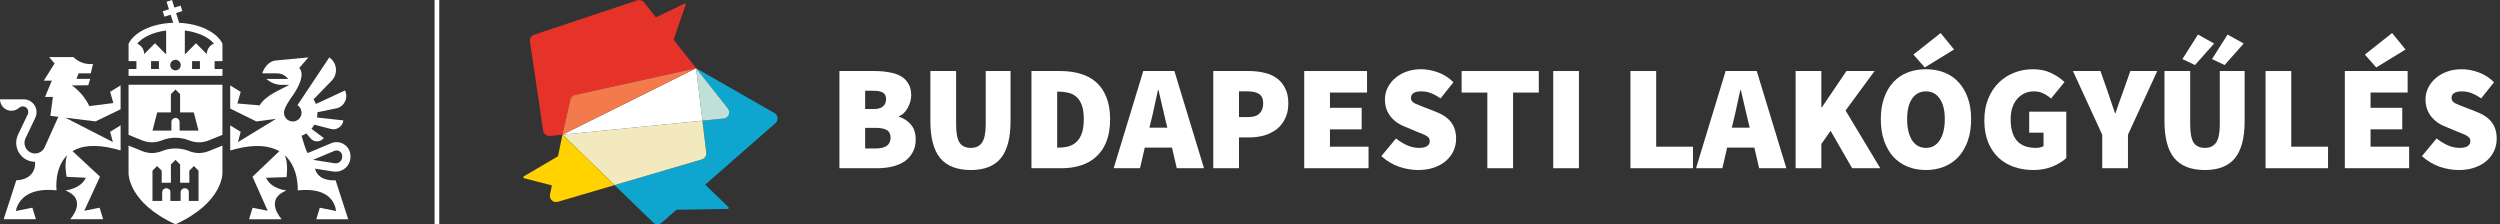 <svg width="535" height="48" viewBox="0 0 535 48" fill="none" xmlns="http://www.w3.org/2000/svg">
<rect x="0" y="0" width="535" height="48" fill="#333333" stroke="none"/>
<g clip-path="url(#clip0_311_619)">
<path d="M179.638 36V15.2H187.126C188.214 15.2 189.238 15.285 190.198 15.456C191.158 15.605 191.99 15.872 192.694 16.256C193.398 16.64 193.952 17.173 194.358 17.856C194.784 18.517 194.998 19.36 194.998 20.384C194.998 20.832 194.934 21.291 194.806 21.76C194.678 22.208 194.496 22.645 194.262 23.072C194.048 23.477 193.782 23.84 193.462 24.16C193.142 24.48 192.779 24.715 192.374 24.864V24.992C193.376 25.291 194.219 25.835 194.902 26.624C195.606 27.392 195.958 28.469 195.958 29.856C195.958 30.923 195.734 31.851 195.286 32.64C194.859 33.408 194.272 34.048 193.526 34.56C192.8 35.051 191.936 35.413 190.934 35.648C189.931 35.883 188.875 36 187.766 36H179.638ZM185.142 23.328H186.998C187.894 23.328 188.555 23.136 188.982 22.752C189.408 22.368 189.622 21.856 189.622 21.216C189.622 20.576 189.408 20.117 188.982 19.84C188.555 19.563 187.894 19.424 186.998 19.424H185.142V23.328ZM185.142 31.776H187.382C189.515 31.776 190.582 31.008 190.582 29.472C190.582 28.704 190.315 28.16 189.782 27.84C189.27 27.52 188.47 27.36 187.382 27.36H185.142V31.776Z" fill="white"/>
<path d="M207.743 36.384C204.821 36.384 202.645 35.541 201.215 33.856C199.807 32.149 199.103 29.515 199.103 25.952V15.2H204.607V26.592C204.607 28.448 204.853 29.76 205.343 30.528C205.855 31.275 206.655 31.648 207.743 31.648C208.831 31.648 209.631 31.275 210.143 30.528C210.677 29.76 210.943 28.448 210.943 26.592V15.2H216.255V25.952C216.255 29.515 215.562 32.149 214.175 33.856C212.789 35.541 210.645 36.384 207.743 36.384Z" fill="white"/>
<path d="M220.731 36V15.2H226.875C228.454 15.2 229.894 15.392 231.195 15.776C232.518 16.16 233.649 16.768 234.587 17.6C235.526 18.432 236.251 19.499 236.763 20.8C237.297 22.101 237.563 23.669 237.563 25.504C237.563 27.339 237.307 28.917 236.795 30.24C236.283 31.563 235.558 32.651 234.619 33.504C233.702 34.357 232.603 34.987 231.323 35.392C230.065 35.797 228.689 36 227.195 36H220.731ZM226.235 31.584H226.555C227.302 31.584 228.006 31.499 228.667 31.328C229.329 31.136 229.894 30.816 230.363 30.368C230.854 29.92 231.238 29.301 231.515 28.512C231.793 27.723 231.931 26.72 231.931 25.504C231.931 24.288 231.793 23.296 231.515 22.528C231.238 21.76 230.854 21.163 230.363 20.736C229.894 20.309 229.329 20.021 228.667 19.872C228.006 19.701 227.302 19.616 226.555 19.616H226.235V31.584Z" fill="white"/>
<path d="M246.326 25.888L245.974 27.328H249.814L249.462 25.888C249.206 24.885 248.95 23.797 248.694 22.624C248.438 21.451 248.182 20.341 247.926 19.296H247.798C247.564 20.363 247.318 21.483 247.062 22.656C246.828 23.808 246.582 24.885 246.326 25.888ZM238.326 36L244.662 15.2H251.318L257.654 36H251.83L250.806 31.584H244.982L243.958 36H238.326Z" fill="white"/>
<path d="M259.638 36V15.2H267.254C268.384 15.2 269.462 15.317 270.486 15.552C271.51 15.765 272.406 16.149 273.174 16.704C273.942 17.237 274.55 17.952 274.998 18.848C275.467 19.723 275.702 20.811 275.702 22.112C275.702 23.392 275.467 24.491 274.998 25.408C274.55 26.325 273.942 27.083 273.174 27.68C272.406 28.256 271.52 28.693 270.518 28.992C269.515 29.269 268.47 29.408 267.382 29.408H265.142V36H259.638ZM265.142 25.056H267.126C268.214 25.056 269.014 24.8 269.526 24.288C270.059 23.776 270.326 23.051 270.326 22.112C270.326 21.173 270.038 20.512 269.462 20.128C268.886 19.744 268.064 19.552 266.998 19.552H265.142V25.056Z" fill="white"/>
<path d="M279.106 36V15.2H292.546V19.808H284.61V23.072H291.394V27.68H284.61V31.392H292.866V36H279.106Z" fill="white"/>
<path d="M303.48 36.384C302.157 36.384 300.792 36.149 299.384 35.68C297.997 35.189 296.738 34.432 295.608 33.408L298.744 29.632C299.49 30.229 300.29 30.72 301.144 31.104C302.018 31.467 302.84 31.648 303.608 31.648C304.44 31.648 305.037 31.52 305.4 31.264C305.784 31.008 305.976 30.645 305.976 30.176C305.976 29.92 305.912 29.707 305.784 29.536C305.656 29.365 305.464 29.205 305.208 29.056C304.973 28.907 304.685 28.768 304.344 28.64C304.002 28.491 303.608 28.331 303.16 28.16L300.568 27.072C300.013 26.859 299.48 26.581 298.968 26.24C298.456 25.877 298.008 25.461 297.624 24.992C297.24 24.501 296.93 23.947 296.696 23.328C296.482 22.709 296.376 22.027 296.376 21.28C296.376 20.384 296.568 19.552 296.952 18.784C297.336 17.995 297.869 17.312 298.552 16.736C299.234 16.139 300.045 15.669 300.984 15.328C301.944 14.987 302.989 14.816 304.12 14.816C305.314 14.816 306.52 15.04 307.736 15.488C308.973 15.936 310.072 16.64 311.032 17.6L308.28 21.056C307.576 20.565 306.893 20.192 306.232 19.936C305.592 19.68 304.888 19.552 304.12 19.552C303.437 19.552 302.904 19.669 302.52 19.904C302.136 20.139 301.944 20.491 301.944 20.96C301.944 21.451 302.21 21.835 302.744 22.112C303.298 22.368 304.056 22.677 305.016 23.04L307.544 24.032C308.845 24.544 309.848 25.259 310.552 26.176C311.256 27.093 311.608 28.277 311.608 29.728C311.608 30.603 311.426 31.445 311.064 32.256C310.701 33.067 310.168 33.781 309.464 34.4C308.781 34.997 307.938 35.477 306.936 35.84C305.933 36.203 304.781 36.384 303.48 36.384Z" fill="white"/>
<path d="M318.293 36V19.808H312.789V15.2H329.301V19.808H323.797V36H318.293Z" fill="white"/>
<path d="M332.388 36V15.2H337.892V36H332.388Z" fill="white"/>
<path d="M348.919 36V15.2H354.423V31.392H362.295V36H348.919Z" fill="white"/>
<path d="M370.951 25.888L370.599 27.328H374.439L374.087 25.888C373.831 24.885 373.575 23.797 373.319 22.624C373.063 21.451 372.807 20.341 372.551 19.296H372.423C372.189 20.363 371.943 21.483 371.687 22.656C371.453 23.808 371.207 24.885 370.951 25.888ZM362.951 36L369.287 15.2H375.943L382.279 36H376.455L375.431 31.584H369.607L368.583 36H362.951Z" fill="white"/>
<path d="M384.263 36V15.2H389.767V22.944H389.895L395.143 15.2H401.159L394.951 23.648L402.375 36H396.359L391.751 28L389.767 30.816V36H384.263Z" fill="white"/>
<path d="M412.156 36.384C410.705 36.384 409.382 36.139 408.188 35.648C407.014 35.157 406.001 34.453 405.148 33.536C404.316 32.597 403.665 31.456 403.196 30.112C402.726 28.747 402.492 27.211 402.492 25.504C402.492 23.797 402.726 22.283 403.196 20.96C403.665 19.616 404.316 18.496 405.148 17.6C406.001 16.683 407.014 15.989 408.188 15.52C409.382 15.051 410.705 14.816 412.156 14.816C413.585 14.816 414.897 15.051 416.092 15.52C417.286 15.989 418.3 16.683 419.132 17.6C419.985 18.517 420.646 19.637 421.116 20.96C421.585 22.283 421.82 23.797 421.82 25.504C421.82 27.211 421.585 28.747 421.116 30.112C420.646 31.456 419.985 32.597 419.132 33.536C418.3 34.453 417.286 35.157 416.092 35.648C414.897 36.139 413.585 36.384 412.156 36.384ZM412.156 31.648C413.414 31.648 414.396 31.104 415.1 30.016C415.825 28.907 416.188 27.403 416.188 25.504C416.188 23.605 415.825 22.144 415.1 21.12C414.396 20.075 413.414 19.552 412.156 19.552C410.897 19.552 409.905 20.075 409.18 21.12C408.476 22.144 408.124 23.605 408.124 25.504C408.124 27.403 408.476 28.907 409.18 30.016C409.905 31.104 410.897 31.648 412.156 31.648ZM411.9 14.432L409.468 11.68L415.292 7.072L418.172 10.592L411.9 14.432Z" fill="white"/>
<path d="M435.144 36.384C433.693 36.384 432.328 36.171 431.048 35.744C429.768 35.296 428.648 34.635 427.688 33.76C426.749 32.864 426.003 31.755 425.448 30.432C424.915 29.088 424.648 27.531 424.648 25.76C424.648 24.011 424.925 22.464 425.48 21.12C426.035 19.755 426.781 18.613 427.72 17.696C428.68 16.757 429.789 16.043 431.048 15.552C432.307 15.061 433.629 14.816 435.016 14.816C436.552 14.816 437.875 15.093 438.984 15.648C440.115 16.181 441.053 16.821 441.8 17.568L438.92 21.088C438.408 20.64 437.864 20.277 437.288 20C436.733 19.701 436.04 19.552 435.208 19.552C434.504 19.552 433.853 19.691 433.256 19.968C432.659 20.245 432.136 20.64 431.688 21.152C431.24 21.664 430.888 22.293 430.632 23.04C430.397 23.787 430.28 24.629 430.28 25.568C430.28 27.531 430.717 29.035 431.592 30.08C432.467 31.125 433.843 31.648 435.72 31.648C436.019 31.648 436.307 31.616 436.584 31.552C436.883 31.488 437.128 31.392 437.32 31.264V28.384H434.248V23.904H442.184V33.824C441.437 34.528 440.445 35.136 439.208 35.648C437.971 36.139 436.616 36.384 435.144 36.384Z" fill="white"/>
<path d="M449.879 36V28.832L443.607 15.2H449.495L451.031 19.552C451.287 20.341 451.543 21.109 451.799 21.856C452.055 22.603 452.322 23.381 452.599 24.192H452.727C453.005 23.381 453.271 22.603 453.527 21.856C453.805 21.109 454.082 20.341 454.359 19.552L455.895 15.2H461.655L455.383 28.832V36H449.879Z" fill="white"/>
<path d="M471.837 36.384C468.915 36.384 466.739 35.541 465.309 33.856C463.901 32.149 463.197 29.515 463.197 25.952V15.2H468.701V26.592C468.701 28.448 468.947 29.76 469.437 30.528C469.949 31.275 470.749 31.648 471.837 31.648C472.925 31.648 473.725 31.275 474.237 30.528C474.771 29.76 475.037 28.448 475.037 26.592V15.2H480.349V25.952C480.349 29.515 479.656 32.149 478.269 33.856C476.883 35.541 474.739 36.384 471.837 36.384ZM467.037 12.64L470.365 7.392L473.821 9.312L469.725 13.92L467.037 12.64ZM473.373 12.64L476.701 7.392L480.157 9.312L476.061 13.92L473.373 12.64Z" fill="white"/>
<path d="M484.825 36V15.2H490.329V31.392H498.201V36H484.825Z" fill="white"/>
<path d="M501.794 36V15.2H515.234V19.808H507.298V23.072H514.082V27.68H507.298V31.392H515.554V36H501.794ZM508.514 14.432L506.082 11.68L511.906 7.072L514.786 10.592L508.514 14.432Z" fill="white"/>
<path d="M526.167 36.384C524.845 36.384 523.479 36.149 522.071 35.68C520.685 35.189 519.426 34.432 518.295 33.408L521.431 29.632C522.178 30.229 522.978 30.72 523.831 31.104C524.706 31.467 525.527 31.648 526.295 31.648C527.127 31.648 527.725 31.52 528.087 31.264C528.471 31.008 528.663 30.645 528.663 30.176C528.663 29.92 528.599 29.707 528.471 29.536C528.343 29.365 528.151 29.205 527.895 29.056C527.66 28.907 527.373 28.768 527.031 28.64C526.69 28.491 526.295 28.331 525.847 28.16L523.255 27.072C522.701 26.859 522.167 26.581 521.655 26.24C521.143 25.877 520.695 25.461 520.311 24.992C519.927 24.501 519.618 23.947 519.383 23.328C519.17 22.709 519.063 22.027 519.063 21.28C519.063 20.384 519.255 19.552 519.639 18.784C520.023 17.995 520.557 17.312 521.239 16.736C521.922 16.139 522.732 15.669 523.671 15.328C524.631 14.987 525.677 14.816 526.807 14.816C528.002 14.816 529.207 15.04 530.423 15.488C531.661 15.936 532.759 16.64 533.719 17.6L530.967 21.056C530.263 20.565 529.581 20.192 528.919 19.936C528.279 19.68 527.575 19.552 526.807 19.552C526.125 19.552 525.591 19.669 525.207 19.904C524.823 20.139 524.631 20.491 524.631 20.96C524.631 21.451 524.898 21.835 525.431 22.112C525.986 22.368 526.743 22.677 527.703 23.04L530.231 24.032C531.533 24.544 532.535 25.259 533.239 26.176C533.943 27.093 534.295 28.277 534.295 29.728C534.295 30.603 534.114 31.445 533.751 32.256C533.389 33.067 532.855 33.781 532.151 34.4C531.469 34.997 530.626 35.477 529.623 35.84C528.621 36.203 527.469 36.384 526.167 36.384Z" fill="white"/>
<path d="M165.731 24.195L148.965 14.594L155.77 23.213C156.422 24.04 155.902 25.264 154.856 25.366L150.315 25.821L151.137 32.678C151.217 33.327 150.815 33.933 150.19 34.119L131.514 39.611L139.788 47.625C140.285 48.106 141.073 48.129 141.593 47.67L144.777 44.884L155.732 44.71C155.929 44.71 156.024 44.467 155.883 44.327L150.914 39.513L165.947 26.36C166.637 25.757 166.527 24.654 165.731 24.199" fill="#0EA6CE"/>
<path d="M154.856 25.37C155.903 25.264 156.426 24.044 155.77 23.213L148.966 14.594L150.315 25.821L154.856 25.366V25.37Z" fill="#BFE0D6"/>
<path d="M151.138 32.678L150.316 25.821L120.37 28.816L131.514 39.608L150.191 34.115C150.816 33.933 151.214 33.323 151.138 32.675" fill="#F2E9BF"/>
<path d="M148.966 14.598L120.37 28.816L150.316 25.821L148.966 14.598H148.962H148.966Z" fill="white"/>
<path d="M123.065 20.31L148.962 14.598L144.14 8.491L146.722 1.073C146.786 0.887 146.593 0.713 146.415 0.8L140.372 3.722L137.837 0.512C137.488 0.068 136.9 -0.106 136.366 0.072L114.305 7.426C113.691 7.63 113.312 8.248 113.41 8.889L116.234 27.956C116.34 28.66 116.977 29.157 117.69 29.089L120.373 28.82L122.056 21.326C122.17 20.822 122.564 20.427 123.072 20.314" fill="#E5332A"/>
<path d="M119.407 33.44L112.11 37.731C111.94 37.83 111.974 38.088 112.167 38.137L118.107 39.68L117.701 41.628C117.497 42.617 118.418 43.467 119.384 43.182L131.514 39.615L120.37 28.823L119.407 33.448V33.44Z" fill="#FFD200"/>
<path d="M148.966 14.598L123.065 20.31C122.561 20.42 122.163 20.814 122.049 21.322L120.366 28.816L148.966 14.598Z" fill="#F27A4D"/>
</g>
<rect x="93" width="1" height="48" fill="white"/>
<path d="M27.51 28.862L30.435 30.045C31.783 30.59 33.271 30.59 34.619 30.048L34.628 30.045C36.513 29.284 38.591 29.284 40.479 30.045C41.832 30.59 43.32 30.59 44.671 30.045L47.599 28.862V18.132H27.507V28.862H27.51ZM33.638 24.048H36.569V20.146L37.556 19.157L38.54 20.146V24.048H41.471L42.481 27.949H40.512H38.543H38.434V26.11C38.434 25.623 38.042 25.23 37.559 25.23C37.075 25.23 36.683 25.623 36.683 26.11V27.949H36.613H36.571H34.602H32.631L33.638 24.048Z" fill="white"/>
<path d="M47.599 31.154L44.671 32.337C43.32 32.882 41.832 32.882 40.479 32.337C38.594 31.576 36.513 31.576 34.628 32.337L34.619 32.34C33.269 32.882 31.783 32.882 30.435 32.337L27.507 31.154V37.062C27.507 37.062 27.334 43.329 37.553 48C47.773 43.331 47.599 37.062 47.599 37.062V31.154ZM42.481 43.006H40.512H40.403V41.017C40.403 40.818 40.311 40.627 40.149 40.508C39.433 39.978 38.652 40.48 38.652 41.166V43.006H38.541H36.572H36.462V41.017C36.462 40.818 36.37 40.627 36.208 40.508C35.489 39.978 34.709 40.48 34.709 41.166V43.006H34.6H32.631V36.52L33.615 35.528L34.603 36.52V39.104H36.572V35.202L37.559 34.214L38.543 35.202V39.104H40.515V36.52L41.497 35.528L42.484 36.52V43.006H42.481Z" fill="white"/>
<path d="M38.334 4.888L37.682 2.789L39.016 2.371L38.653 1.205L37.318 1.624L36.812 0L35.651 0.365L36.158 1.989L34.824 2.407L35.187 3.573L36.521 3.155L37.058 4.879C32.527 5.011 28.724 6.868 27.513 9.357V13.087H29.194V14.773H27.513V16.233H47.605V14.773H45.927V13.087H47.605V9.357V9.346C46.411 6.899 42.755 5.076 38.334 4.888ZM34.007 14.773H32.326V13.087H34.007V14.773ZM35.554 11.626H35.531L33.168 9.253L30.855 11.576C30.852 10.567 30.234 9.702 29.356 9.343C30.402 8.067 32.6 6.902 35.554 6.525V11.626ZM37.556 15.062C36.932 15.062 36.429 14.553 36.429 13.93C36.429 13.306 36.935 12.798 37.556 12.798C38.177 12.798 38.683 13.306 38.683 13.93C38.683 14.553 38.177 15.062 37.556 15.062ZM42.783 14.773H41.102V13.087H42.783V14.773ZM44.255 11.576L41.942 9.256L39.578 11.629H39.556V6.525C42.518 6.896 44.73 8.059 45.782 9.334C44.889 9.683 44.257 10.553 44.255 11.576Z" fill="white"/>
<path d="M71.84 36.739C72.587 36.739 73.314 36.472 73.893 35.977C74.598 35.374 75 34.494 75 33.565V33.402C75 32.402 74.505 31.472 73.675 30.916C72.847 30.362 71.801 30.258 70.881 30.646L65.829 32.764C65.371 31.994 64.758 29.868 64.534 29.056C64.89 28.919 65.228 28.747 65.541 28.542L66.484 29.635C67.236 30.506 68.598 30.452 69.284 29.528L66.649 27.565C66.884 27.292 67.091 26.997 67.267 26.68L70.632 27.551C71.932 28.006 73.319 27.138 73.482 25.764L67.832 25.138C67.896 24.803 67.933 24.458 67.933 24.104C67.933 24.076 67.93 24.045 67.93 24.017L72.094 23.157C73.75 22.739 74.592 20.888 73.828 19.357L67.597 22.25C67.468 21.902 67.303 21.57 67.108 21.261L70.881 17.365C72.394 15.93 72.195 13.458 70.472 12.284L63.654 22.511C63.715 22.55 63.774 22.593 63.83 22.64C63.849 22.657 63.869 22.674 63.889 22.691C63.922 22.722 63.956 22.753 63.989 22.784C64.011 22.806 64.034 22.831 64.056 22.857C64.081 22.885 64.107 22.916 64.132 22.947C64.154 22.975 64.177 23.006 64.196 23.037C64.216 23.065 64.233 23.093 64.249 23.121C64.272 23.154 64.294 23.191 64.311 23.23C64.322 23.253 64.333 23.278 64.344 23.3C64.364 23.343 64.386 23.388 64.403 23.433C64.406 23.441 64.409 23.452 64.414 23.461C64.459 23.581 64.49 23.705 64.509 23.837C64.512 23.848 64.512 23.862 64.515 23.874C64.526 23.952 64.532 24.028 64.532 24.11C64.532 24.219 64.518 24.323 64.501 24.424C64.495 24.455 64.493 24.483 64.487 24.514C64.467 24.61 64.437 24.699 64.403 24.789C64.389 24.826 64.375 24.86 64.358 24.896C64.322 24.972 64.283 25.045 64.238 25.118C64.213 25.157 64.188 25.191 64.163 25.227C64.123 25.281 64.081 25.331 64.04 25.379C64.011 25.41 63.986 25.441 63.956 25.469C63.88 25.542 63.799 25.612 63.712 25.671C63.698 25.68 63.684 25.688 63.667 25.697C63.589 25.747 63.508 25.792 63.421 25.829C63.391 25.843 63.357 25.854 63.324 25.868C63.248 25.896 63.172 25.921 63.094 25.941C63.061 25.949 63.027 25.958 62.993 25.963C62.882 25.983 62.767 25.997 62.652 25.997C62.585 25.997 62.521 25.994 62.456 25.986C62.448 25.986 62.44 25.983 62.431 25.983C62.375 25.977 62.319 25.969 62.264 25.955C62.261 25.955 62.258 25.952 62.255 25.952C62.107 25.919 61.964 25.868 61.83 25.803C61.81 25.795 61.791 25.784 61.771 25.775C61.71 25.742 61.648 25.705 61.59 25.666C61.545 25.635 61.503 25.604 61.461 25.567C61.458 25.565 61.455 25.562 61.45 25.559C61.38 25.5 61.315 25.438 61.257 25.371C61.237 25.348 61.215 25.326 61.195 25.3C61.192 25.298 61.19 25.295 61.19 25.292C60.929 24.969 60.773 24.556 60.773 24.107C60.773 24.025 60.781 23.944 60.79 23.865C60.79 23.862 60.79 23.86 60.79 23.857C60.79 23.848 60.795 23.837 60.795 23.829C60.815 23.702 60.846 23.579 60.888 23.461C61.108 22.775 61.623 21.93 62.099 21.208C62.333 20.899 62.624 20.494 62.924 20.034L62.926 20.031C64.037 18.326 65.248 15.854 64.04 14.545L66 12.287L58.854 12.963C57.559 13.138 56.524 14.433 56.124 15.699H59.344C60.079 15.699 60.784 15.989 61.307 16.503L61.699 16.885H56.972L57.475 17.256C58.281 17.846 59.248 18.163 60.244 18.163H61.892C60.264 19.121 56.927 20.278 55.559 22.548L50.797 22.143L51.507 19.66L49.267 18.275V23.233L54.866 25.986L59.075 25.435L50.919 30.419L51.507 28.211L49.267 26.826V31.43V32.199L50.436 31.879C54.846 30.767 57.797 31.216 59.769 32.362L54.038 37.82L57.288 45.104L54.058 44.458L53.297 46.921H60.283C60.283 46.921 56.371 42.722 61.318 40.764C61.318 40.764 58.018 40.461 56.938 38.051L61.318 37.899C61.318 37.899 61.769 34.893 60.913 33.194C64.023 35.975 63.709 40.739 63.709 40.739C70.797 39.994 71.734 43.829 71.929 45.154L68.445 44.458L67.684 46.921H74.516L71.823 38.596C68.805 38.691 67.717 37.354 67.41 36.087L71.348 36.711C71.513 36.725 71.678 36.739 71.84 36.739ZM66.99 34.205L71.566 32.286C71.943 32.129 72.355 32.169 72.693 32.396C73.031 32.624 73.227 32.989 73.227 33.399V33.562C73.227 33.969 73.051 34.354 72.74 34.621C72.433 34.885 72.027 35.003 71.624 34.938L66.99 34.205Z" fill="white"/>
<path d="M20.439 25.98L25.809 23.388V18.27L23.569 19.654L24.257 22.053L19.116 22.702C17.662 19.663 15.357 18.281 15.357 18.281L18.895 18.241L19.298 16.879H16.37L16.82 15.691H19.427L19.899 13.694C19.79 13.702 19.43 13.711 19.321 13.711C17.911 13.711 16.636 13.138 15.713 12.211H10.516L11.677 13.584L9.367 17.267H11.092L9.63 20.747H11.322L10.776 24.784L12.488 24.994L9.607 31.39C9.576 31.475 9.54 31.556 9.498 31.635L9.495 31.64C9.115 32.351 8.371 32.834 7.515 32.837C7.51 32.837 7.504 32.84 7.498 32.84C7.437 32.84 7.375 32.831 7.314 32.826C7.297 32.823 7.28 32.823 7.263 32.823C7.213 32.817 7.165 32.809 7.115 32.8C7.076 32.795 7.034 32.786 6.995 32.778C6.956 32.77 6.917 32.758 6.88 32.747C6.827 32.733 6.777 32.713 6.726 32.697C6.698 32.685 6.673 32.677 6.645 32.669C6.567 32.635 6.491 32.601 6.416 32.559C6.408 32.553 6.396 32.548 6.388 32.542C6.321 32.503 6.257 32.461 6.192 32.416C6.178 32.404 6.164 32.393 6.15 32.385C6.089 32.337 6.027 32.286 5.968 32.233C5.963 32.227 5.957 32.222 5.952 32.219C5.613 31.896 5.373 31.472 5.283 30.994C5.28 30.975 5.278 30.955 5.275 30.935C5.266 30.874 5.258 30.815 5.252 30.753C5.25 30.713 5.247 30.671 5.247 30.632C5.247 30.612 5.244 30.596 5.244 30.576C5.244 30.553 5.247 30.531 5.247 30.508C5.247 30.461 5.25 30.41 5.255 30.362C5.258 30.331 5.264 30.303 5.266 30.272C5.292 30.081 5.342 29.893 5.415 29.711C5.417 29.702 5.423 29.691 5.426 29.683C5.44 29.649 5.451 29.615 5.468 29.581L7.551 25.205C7.96 24.346 7.904 23.348 7.398 22.542C6.891 21.736 6.022 21.253 5.071 21.253H3.37H0C0 22.61 1.094 23.708 2.444 23.708C3.096 23.708 3.686 23.449 4.125 23.034H4.159C4.357 22.868 4.609 22.764 4.889 22.764C5.527 22.764 6.044 23.284 6.044 23.924C6.044 23.93 6.044 23.933 6.041 23.938C6.055 24.107 6.024 24.275 5.949 24.435L3.865 28.812C3.261 30.079 3.348 31.542 4.092 32.73C4.833 33.913 6.106 34.621 7.496 34.626C7.672 35.941 7.028 38.421 3.485 38.584L0.786 46.91H7.689L6.928 44.447L3.381 45.154C3.636 43.84 4.992 39.983 12.099 40.727C12.099 40.727 11.517 35.963 14.418 33.182C13.637 34.871 14.253 37.834 14.253 37.834L18.364 38.039C17.285 40.452 13.984 40.753 13.984 40.753C18.935 42.711 15.019 46.91 15.019 46.91H22.073L21.312 44.447L18.037 45.101L21.399 37.8L15.525 32.337C17.393 31.205 20.258 30.767 24.621 31.865L25.809 32.191V26.82L23.569 28.205L24.151 30.393L13.973 25.183L20.439 25.98Z" fill="white"/>
<defs>
<clipPath id="clip0_311_619">
<rect width="423" height="48" fill="white" transform="translate(112)"/>
</clipPath>
</defs>
</svg>
